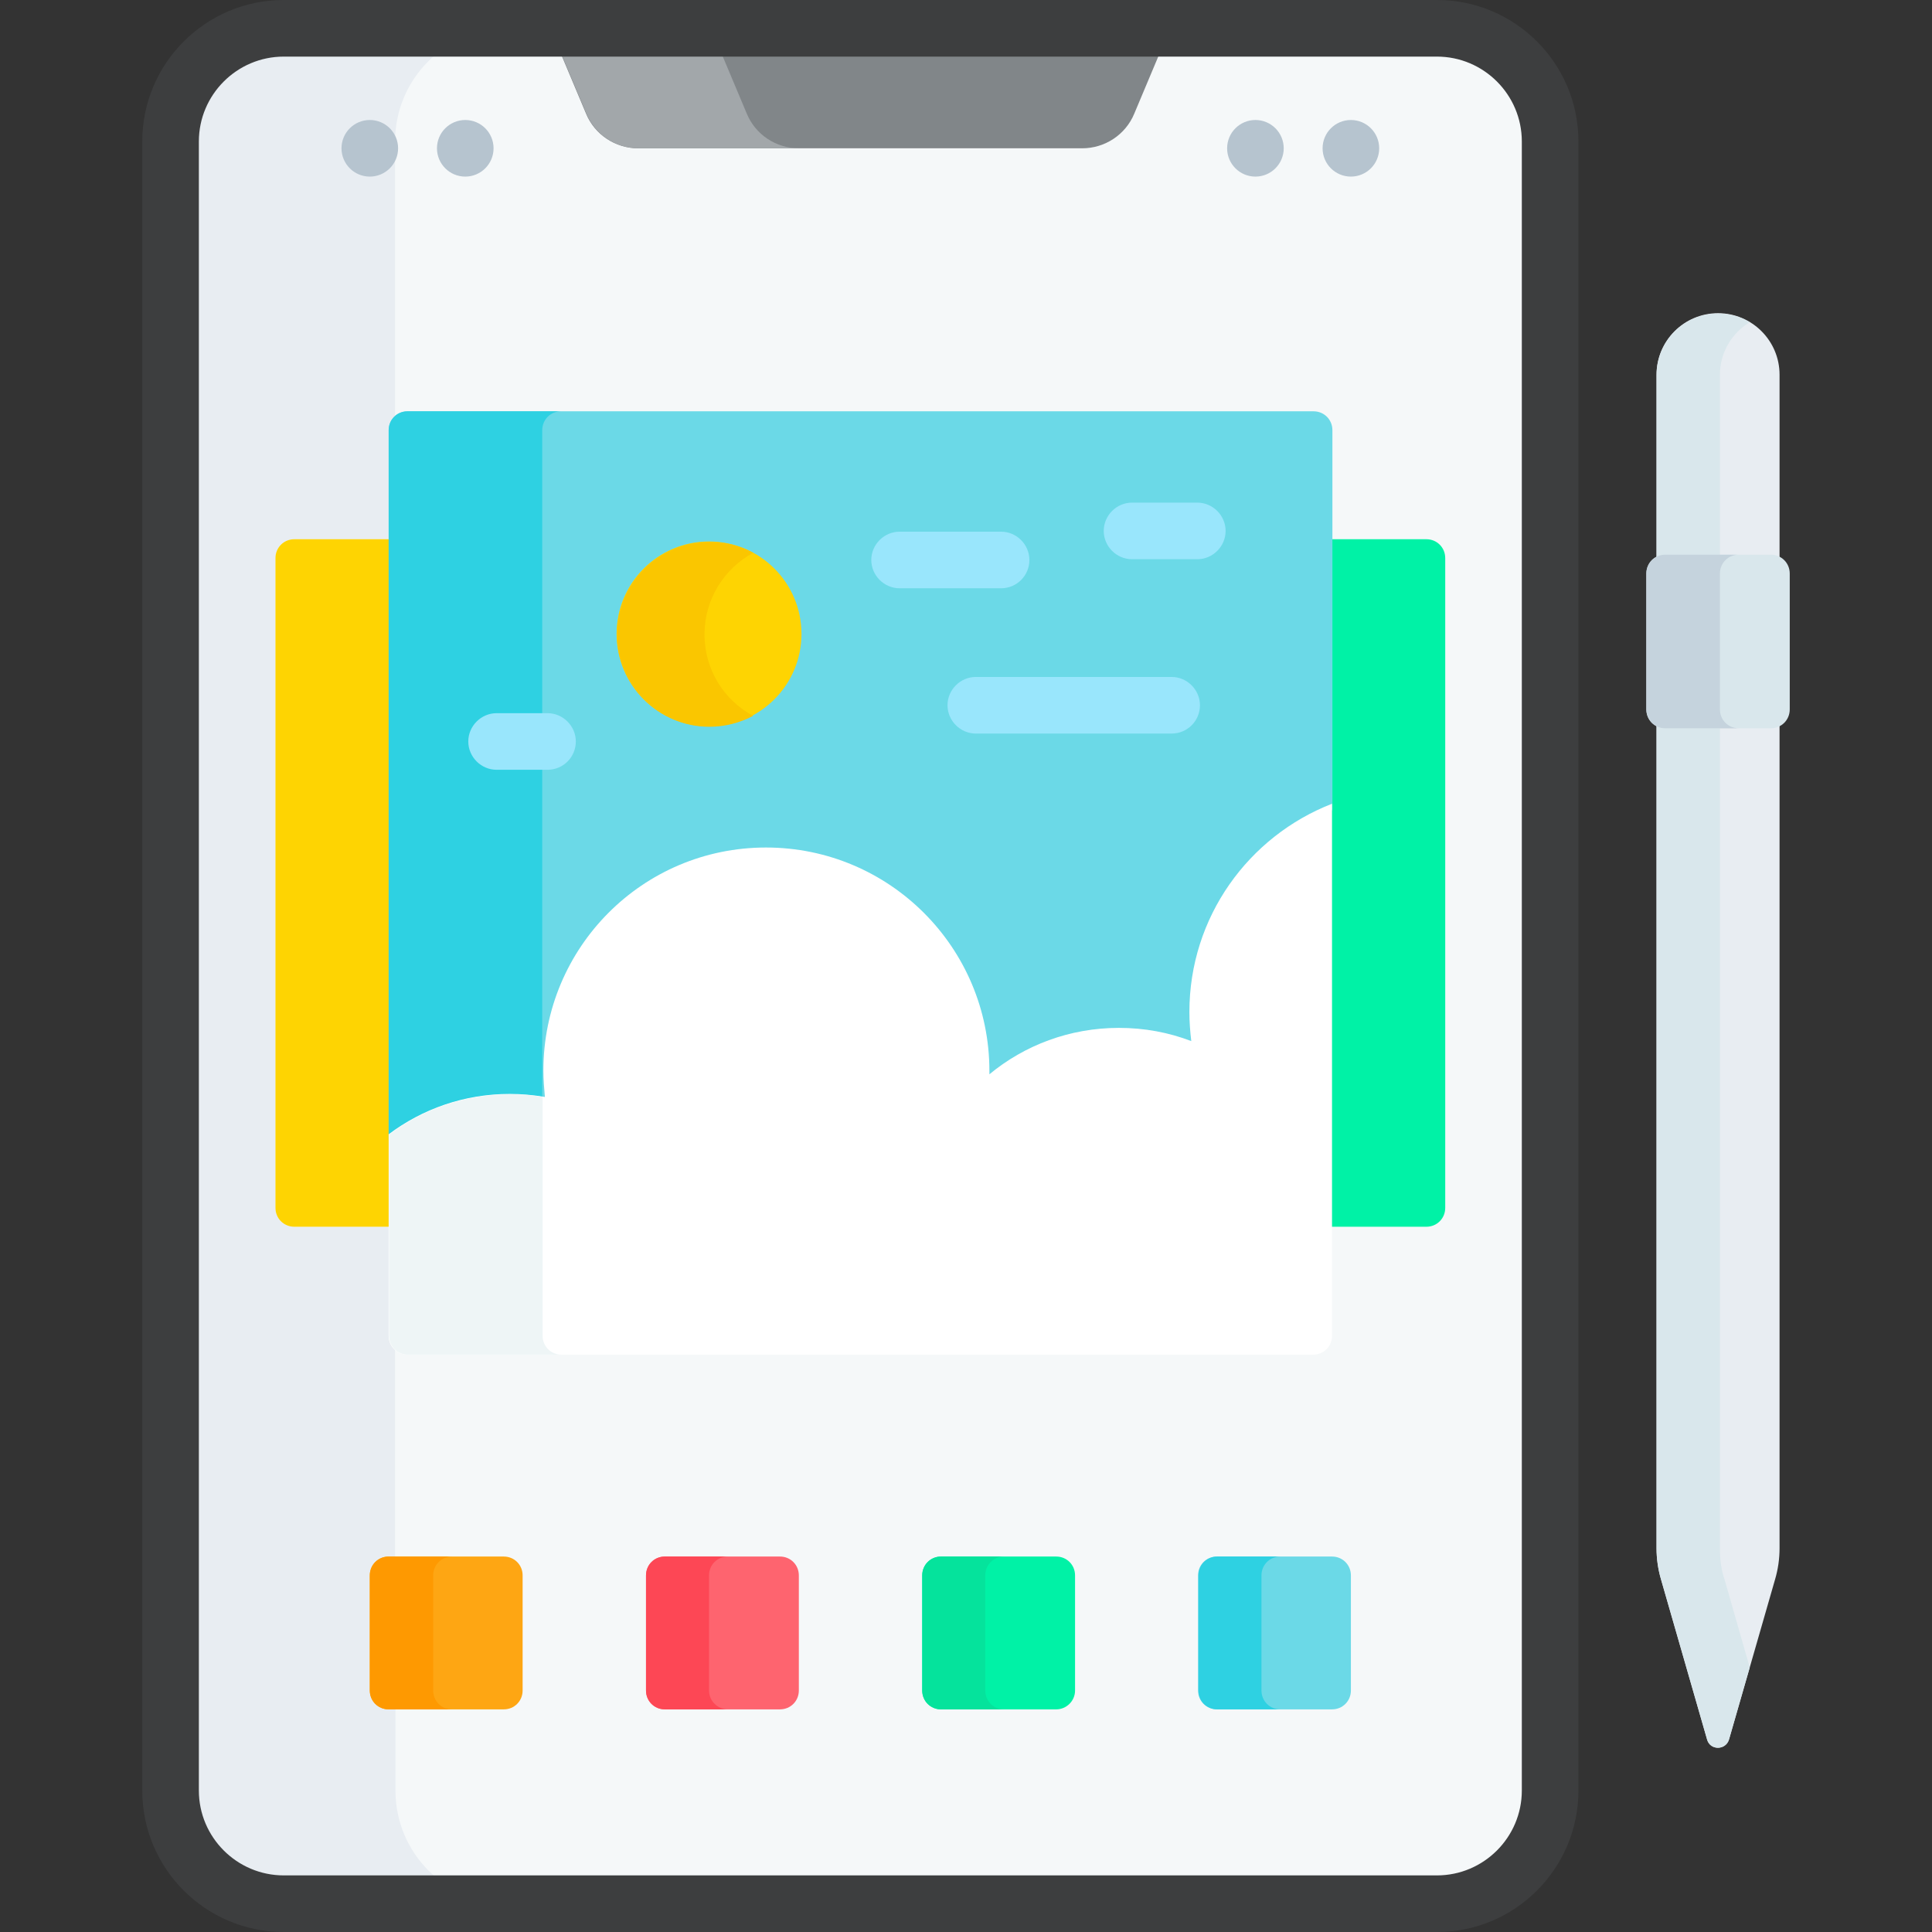 <?xml version="1.0" encoding="utf-8"?>
<!-- Generator: Adobe Illustrator 24.0.3, SVG Export Plug-In . SVG Version: 6.00 Build 0)  -->
<svg version="1.1" id="Capa_1" xmlns="http://www.w3.org/2000/svg" xmlns:xlink="http://www.w3.org/1999/xlink" x="0px" y="0px"
	 viewBox="0 0 512 512" style="enable-background:new 0 0 512 512;" xml:space="preserve">
<rect x="0" y="0" width="512" height="512" fill="#333333" stroke="none"/>
<style type="text/css">
	.st0{fill:#F5F8F9;}
	.st1{fill:#818689;}
	.st2{fill:#A2A7AA;}
	.st3{fill:#E8EDF2;}
	.st4{fill:#3D3E3F;}
	.st5{fill:#FED402;}
	.st6{fill:#00F2A6;}
	.st7{fill:#D9E7EC;}
	.st8{fill:#FEA613;}
	.st9{fill:#FE9901;}
	.st10{fill:#FE646F;}
	.st11{fill:#FD4755;}
	.st12{fill:#05E39C;}
	.st13{fill:#6BD9E7;}
	.st14{fill:#2ED1E2;}
	.st15{fill:#C5D3DD;}
	.st16{fill:#FFFFFF;}
	.st17{fill:#EEF5F6;}
	.st18{fill:#FAC600;}
	.st19{fill:#99E6FC;}
	.st20{fill:#B6C4CF;}
</style>
<g>
	<g>
		<path class="st0" d="M380.8,504.5H75.2c-16.6,0-30-13.4-30-30v-437c0-16.6,13.4-30,30-30h305.6c16.6,0,30,13.4,30,30v437
			C410.8,491.1,397.4,504.5,380.8,504.5z"/>
	</g>
	<g>
		<path class="st1" d="M145.8,7.5l9.5,22.6c2.3,5.6,7.8,9.2,13.8,9.2h117.7c6,0,11.5-3.6,13.8-9.2l9.5-22.6L145.8,7.5z"/>
	</g>
	<g>
		<path class="st2" d="M197.9,30.1l-9.5-22.6h-42.5l9.5,22.6c2.3,5.6,7.8,9.2,13.8,9.2h42.5C205.7,39.3,200.2,35.7,197.9,30.1z"/>
	</g>
	<path class="st3" d="M104.8,474.5V453H103c-2.8,0-5-2.2-5-5v-30.5c0-2.8,2.2-5,5-5h1.7v-54.8c-1-0.9-1.7-2.2-1.7-3.7v-28.9H78
		c-2.8,0-5-2.2-5-5V147.9c0-2.8,2.2-5,5-5h25V114c0-1.5,0.7-2.8,1.7-3.7V37.5c0-16.6,13.4-30,30-30H75.2c-16.6,0-30,13.4-30,30v437
		c0,16.6,13.4,30,30,30h59.5C118.2,504.5,104.8,491.1,104.8,474.5z"/>
	<g>
		<path class="st4" d="M380.8,512H75.2c-20.7,0-37.5-16.8-37.5-37.5v-437C37.7,16.8,54.5,0,75.2,0h305.6c20.7,0,37.5,16.8,37.5,37.5
			v437C418.3,495.2,401.5,512,380.8,512z M75.2,15c-12.4,0-22.5,10.1-22.5,22.5v437c0,12.4,10.1,22.5,22.5,22.5h305.6
			c12.4,0,22.5-10.1,22.5-22.5v-437c0-12.4-10.1-22.5-22.5-22.5H75.2z"/>
	</g>
	<g>
		<path class="st5" d="M104,142.9H78c-2.8,0-5,2.2-5,5v172.2c0,2.8,2.2,5,5,5h26V142.9z"/>
		<path class="st6" d="M378,142.9h-26v182.2h26c2.8,0,5-2.2,5-5V147.9C383,145.1,380.8,142.9,378,142.9L378,142.9z"/>
	</g>
	<g>
		<path class="st3" d="M441.3,148h28c0.9,0,1.6,0.3,2.3,0.7V99.3c0-9-7.3-16.3-16.3-16.3S439,90.3,439,99.3v49.4
			C439.6,148.3,440.4,148,441.3,148z"/>
		<path class="st3" d="M469.3,192h-28c-0.9,0-1.6-0.3-2.3-0.7v219c0,2.8,0.4,5.6,1.2,8.3l12.2,42.4c0.8,2.9,4.9,2.9,5.8,0l12.2-42.4
			c0.8-2.7,1.2-5.5,1.2-8.3v-219C470.9,191.7,470.1,192,469.3,192L469.3,192z"/>
	</g>
	<g>
		<path class="st7" d="M455.8,410.3V192h-14.5c-0.9,0-1.6-0.3-2.3-0.7v219c0,2.8,0.4,5.6,1.2,8.3l12.2,42.4c0.8,2.9,4.9,2.9,5.8,0
			l5.5-19.1l-6.7-23.4C456.1,415.9,455.8,413.1,455.8,410.3L455.8,410.3z"/>
		<path class="st7" d="M441.3,148h14.5V99.3c0-5.9,3.2-11.1,7.9-13.9c-2.5-1.5-5.3-2.3-8.4-2.3c-9,0-16.3,7.3-16.3,16.3v49.4
			C439.6,148.3,440.4,148,441.3,148z"/>
	</g>
	<g>
		<g>
			<path class="st8" d="M133.5,453H103c-2.8,0-5-2.2-5-5v-30.5c0-2.8,2.2-5,5-5h30.5c2.8,0,5,2.2,5,5V448
				C138.5,450.8,136.3,453,133.5,453z"/>
		</g>
		<g>
			<path class="st9" d="M114.8,448v-30.5c0-2.8,2.2-5,5-5H103c-2.8,0-5,2.2-5,5V448c0,2.8,2.2,5,5,5h16.7
				C117,453,114.8,450.8,114.8,448z"/>
		</g>
		<g>
			<path class="st10" d="M206.7,453h-30.5c-2.8,0-5-2.2-5-5v-30.5c0-2.8,2.2-5,5-5h30.5c2.8,0,5,2.2,5,5V448
				C211.7,450.8,209.5,453,206.7,453z"/>
		</g>
		<g>
			<path class="st11" d="M187.9,448v-30.5c0-2.8,2.2-5,5-5h-16.7c-2.8,0-5,2.2-5,5V448c0,2.8,2.2,5,5,5h16.7
				C190.2,453,187.9,450.8,187.9,448z"/>
		</g>
		<g>
			<path class="st6" d="M279.9,453h-30.5c-2.8,0-5-2.2-5-5v-30.5c0-2.8,2.2-5,5-5h30.5c2.8,0,5,2.2,5,5V448
				C284.9,450.8,282.6,453,279.9,453z"/>
		</g>
		<g>
			<path class="st12" d="M261.1,448v-30.5c0-2.8,2.2-5,5-5h-16.7c-2.8,0-5,2.2-5,5V448c0,2.8,2.2,5,5,5h16.7
				C263.3,453,261.1,450.8,261.1,448z"/>
		</g>
		<g>
			<path class="st13" d="M353,453h-30.5c-2.8,0-5-2.2-5-5v-30.5c0-2.8,2.2-5,5-5H353c2.8,0,5,2.2,5,5V448
				C358,450.8,355.8,453,353,453z"/>
		</g>
		<g>
			<path class="st14" d="M334.3,448v-30.5c0-2.8,2.2-5,5-5h-16.7c-2.8,0-5,2.2-5,5V448c0,2.8,2.2,5,5,5h16.7
				C336.5,453,334.3,450.8,334.3,448z"/>
		</g>
	</g>
	<g>
		<path class="st7" d="M436.3,152v36c0,2.8,2.2,5,5,5h28c2.8,0,5-2.2,5-5v-36c0-2.8-2.2-5-5-5h-28C438.5,147,436.3,149.2,436.3,152z
			"/>
	</g>
	<g>
		<path class="st15" d="M455.8,188v-36c0-2.8,2.2-5,5-5h-19.5c-2.8,0-5,2.2-5,5v36c0,2.8,2.2,5,5,5h19.5
			C458,193,455.8,190.8,455.8,188z"/>
	</g>
	<g>
		<g>
			<path class="st13" d="M103.7,301.4c9.1-6.8,20-10.5,31.4-10.5c3,0,6,0.3,9.1,0.8l1.3,0.2l-0.2-1.3c-0.3-2.4-0.4-4.7-0.4-6.9
				c0-32.1,26.1-58.2,58.2-58.2s58.2,26.1,58.2,58.2c0,0.2,0,0.3,0,0.5l0,0.4l0,2.2l1.7-1.4c9.4-7.8,21.4-12.1,33.6-12.1
				c6.5,0,12.8,1.2,18.8,3.5l1.6,0.6l-0.2-1.7c-0.3-2.6-0.5-5.1-0.5-7.6c0-23.9,14.2-45,36.4-53.9l0.4,0.7V114c0-2.8-2.2-5-5-5H108
				c-2.8,0-5,2.2-5,5v188.1L103.7,301.4z"/>
		</g>
		<g>
			<path class="st14" d="M103.7,301.4c9.1-6.8,20-10.5,31.4-10.5c2.8,0,5.7,0.2,8.6,0.7V114c0-2.8,2.2-5,5-5H108c-2.8,0-5,2.2-5,5
				v188.1L103.7,301.4z"/>
		</g>
		<g>
			<path class="st16" d="M353,213c-22.1,8.6-37.8,30-37.8,55.2c0,2.6,0.2,5.2,0.5,7.7c-6-2.3-12.4-3.5-19.2-3.5
				c-13,0-25,4.6-34.3,12.3c0-0.3,0-0.6,0-0.9c0-32.7-26.5-59.2-59.2-59.2S144,251.1,144,283.7c0,2.4,0.2,4.7,0.4,7
				c-3-0.5-6.1-0.8-9.3-0.8c-12.1,0-23.2,4-32.1,10.7V354c0,2.8,2.2,5,5,5h240c2.8,0,5-2.2,5-5L353,213L353,213z"/>
		</g>
		<g>
			<path class="st17" d="M143.8,354v-63.3c-2.8-0.5-5.7-0.7-8.6-0.7c-12.1,0-23.2,4-32.1,10.7V354c0,2.8,2.2,5,5,5h40.7
				C146,359,143.8,356.8,143.8,354z"/>
		</g>
		<g>
			<ellipse class="st5" cx="187.9" cy="168" rx="24.5" ry="24.5"/>
		</g>
		<g>
			<path class="st18" d="M186.7,168.1c0-9.3,5.2-17.4,12.9-21.6c-3.5-1.9-7.4-2.9-11.6-2.9c-13.5,0-24.5,11-24.5,24.5
				c0,13.5,11,24.5,24.5,24.5c4.2,0,8.2-1.1,11.6-2.9C191.9,185.6,186.7,177.5,186.7,168.1L186.7,168.1z"/>
		</g>
		<g>
			<path class="st19" d="M265.3,155.9h-26.9c-4.1,0-7.5-3.4-7.5-7.5s3.4-7.5,7.5-7.5h26.9c4.1,0,7.5,3.4,7.5,7.5
				S269.5,155.9,265.3,155.9z"/>
		</g>
		<g>
			<path class="st19" d="M310.5,194.4h-51.9c-4.1,0-7.5-3.4-7.5-7.5s3.4-7.5,7.5-7.5h51.9c4.1,0,7.5,3.4,7.5,7.5
				S314.7,194.4,310.5,194.4z"/>
		</g>
		<g>
			<path class="st19" d="M317.3,148.2H300c-4.1,0-7.5-3.4-7.5-7.5s3.4-7.5,7.5-7.5h17.3c4.1,0,7.5,3.4,7.5,7.5
				S321.4,148.2,317.3,148.2z"/>
		</g>
		<g>
			<path class="st19" d="M145.1,204h-13.5c-4.1,0-7.5-3.4-7.5-7.5s3.4-7.5,7.5-7.5h13.5c4.1,0,7.5,3.4,7.5,7.5S149.3,204,145.1,204z
				"/>
		</g>
	</g>
	<g>
		<circle class="st20" cx="332.7" cy="39.3" r="7.5"/>
		<circle class="st20" cx="358" cy="39.3" r="7.5"/>
		<circle class="st20" cx="123.3" cy="39.3" r="7.5"/>
		<circle class="st20" cx="98" cy="39.3" r="7.5"/>
	</g>
</g>
</svg>

